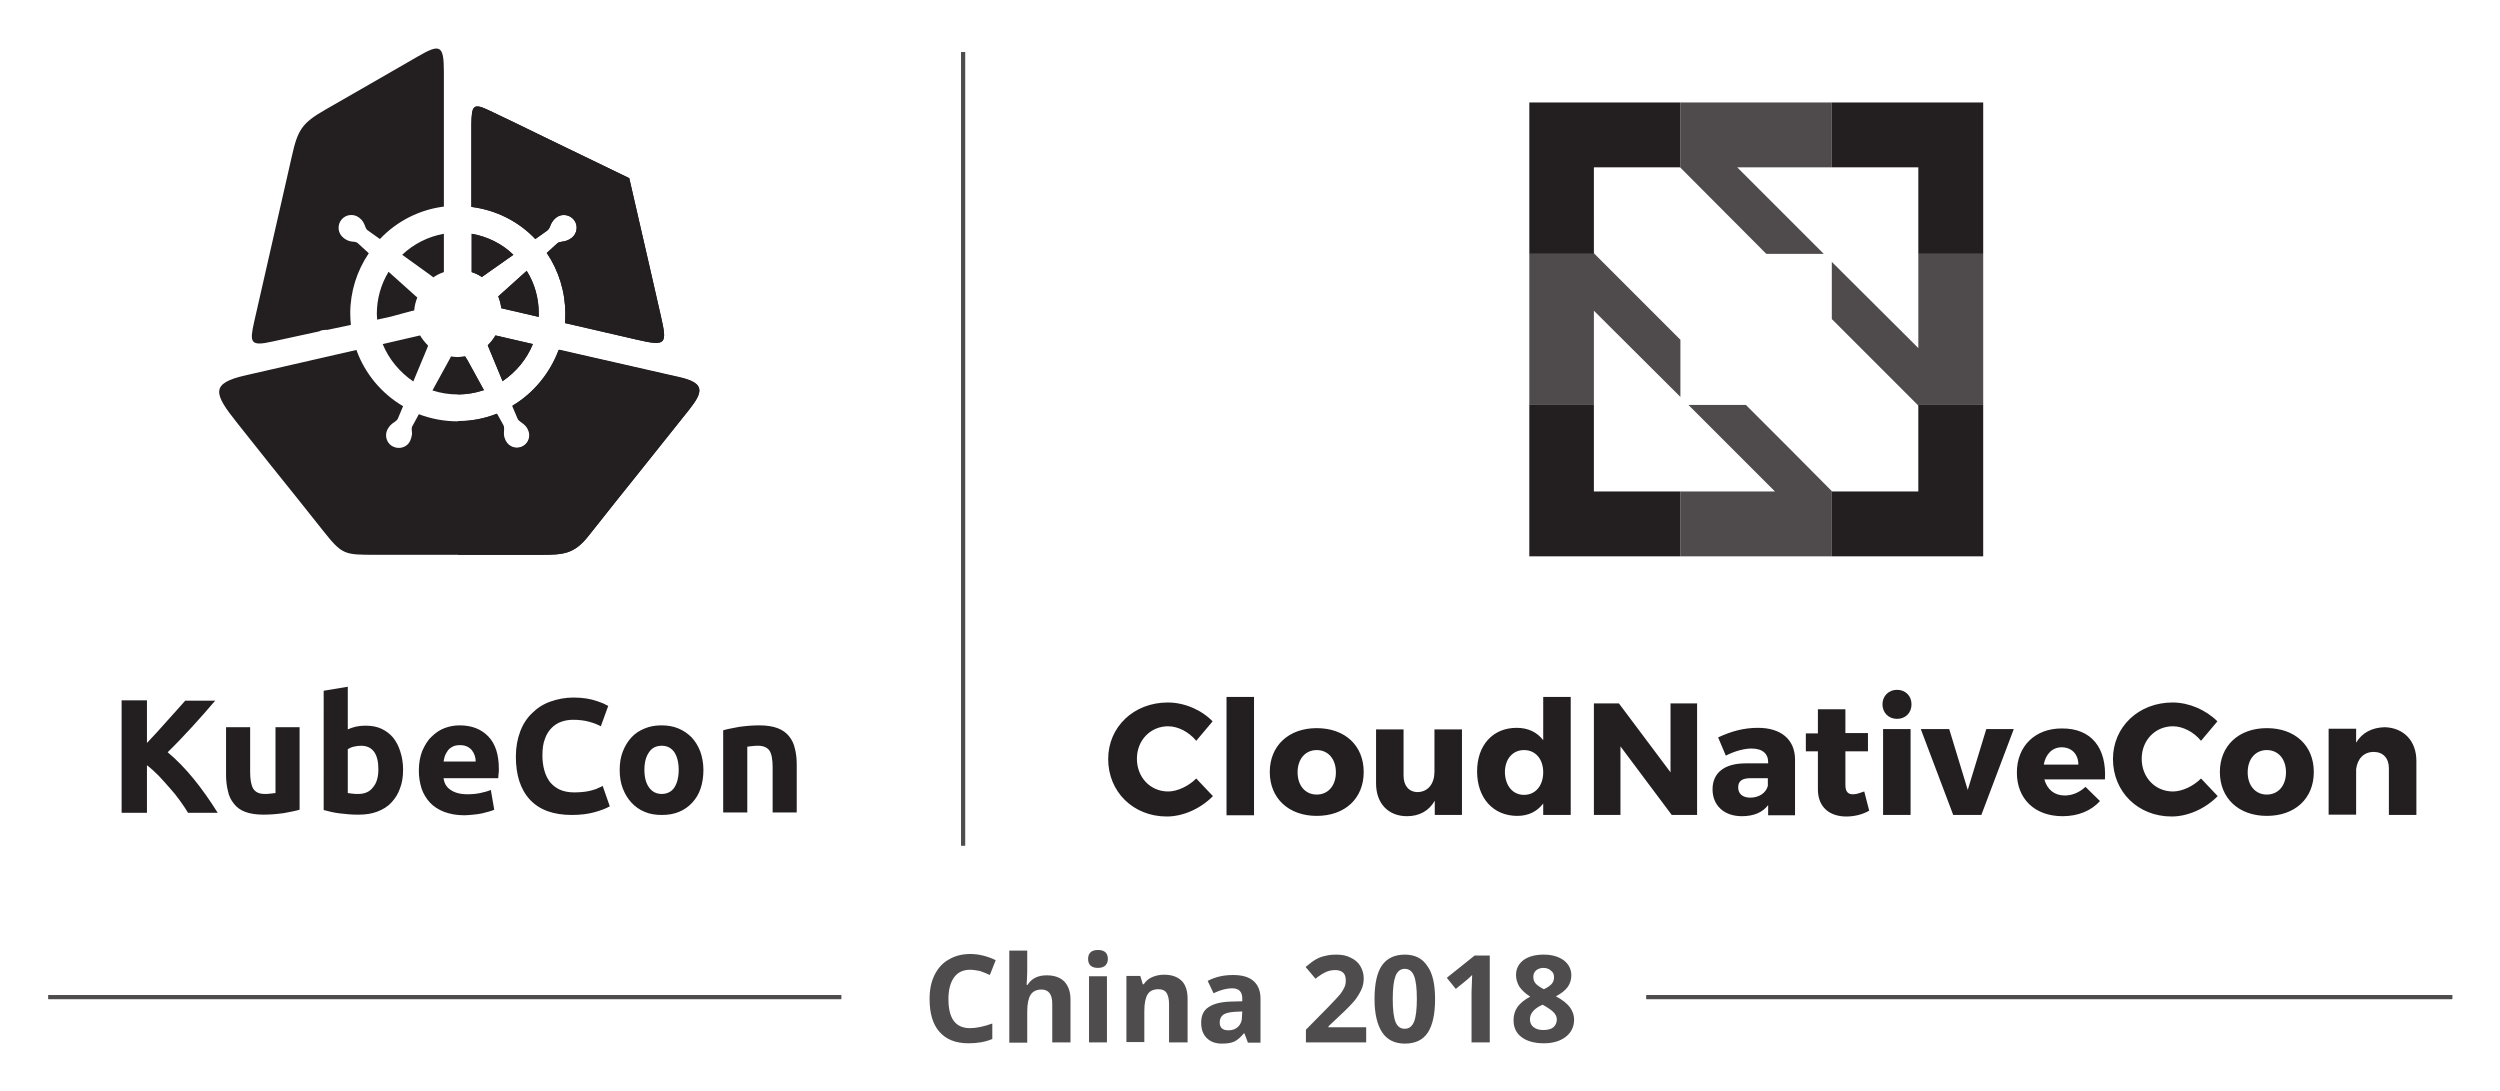 <svg xmlns="http://www.w3.org/2000/svg" role="img" xmlns:xlink="http://www.w3.org/1999/xlink" viewBox="-8.56 -11.56 809.12 353.12"><style>svg {enable-background:new 0 0 792 334}</style><style>.st0{opacity:.8}.st1{fill:#231f20}</style><g class="st0"><path id="SVGID_1_" d="M524.3 310.5h260.8v1.3H524.3z" class="st1"/><defs><path id="SVGID_2_" d="M524.3 310.5h260.8v1.3H524.3z"/></defs><clipPath id="SVGID_4_"><use overflow="visible" xlink:href="#SVGID_2_"/></clipPath><path fill="#231f20" d="M524.3 310.5h260.8v1.3H524.3z" clip-path="url(#SVGID_4_)"/></g><g class="st0"><path id="SVGID_3_" d="M7.1 310.5h256.6v1.3H7.1z" class="st1"/><defs><path id="SVGID_6_" d="M7.1 310.5h256.6v1.3H7.1z"/></defs><clipPath id="SVGID_7_"><use overflow="visible" xlink:href="#SVGID_6_"/></clipPath><path fill="#231f20" d="M7.1 310.5h256.6v1.3H7.1z" clip-path="url(#SVGID_7_)"/></g><path d="M225.5 224.8c1.3-.4 3-.7 5.1-1.1 2.1-.3 4.3-.5 6.6-.5s4.3.3 5.9.9c1.6.6 2.8 1.5 3.7 2.6s1.6 2.5 1.9 4c.4 1.5.6 3.3.6 5.1v15.6h-7.8v-14.6c0-2.5-.3-4.3-1-5.4-.7-1-1.9-1.6-3.7-1.6-.6 0-1.2 0-1.8.1s-1.2.1-1.7.2v21.3h-7.8v-26.6zm-14.4 12.8c0-2.4-.5-4.3-1.4-5.7-1-1.4-2.3-2.1-4.1-2.1s-3.2.7-4.1 2.1c-1 1.4-1.5 3.3-1.5 5.7s.5 4.3 1.5 5.7 2.4 2.1 4.1 2.1 3.2-.7 4.1-2.1c.9-1.4 1.4-3.3 1.4-5.7m8 0c0 2.2-.3 4.2-.9 6-.6 1.8-1.5 3.3-2.7 4.6s-2.6 2.3-4.3 3-3.5 1-5.6 1c-2 0-3.9-.3-5.5-1-1.7-.7-3.1-1.7-4.3-3s-2.1-2.8-2.8-4.6-1-3.8-1-6 .3-4.1 1-5.9c.7-1.8 1.6-3.3 2.8-4.6s2.6-2.2 4.3-2.9 3.5-1 5.4-1c2 0 3.8.3 5.5 1s3.1 1.7 4.3 2.9c1.2 1.3 2.1 2.8 2.8 4.6.6 1.7 1 3.7 1 5.9m-42.6 14.6c-5.9 0-10.4-1.6-13.5-4.9-3.1-3.3-4.6-8-4.6-14 0-3 .5-5.7 1.4-8.1.9-2.4 2.2-4.4 3.9-6 1.6-1.6 3.6-2.9 5.9-3.7 2.3-.8 4.7-1.3 7.4-1.3 1.5 0 2.9.1 4.2.3s2.4.5 3.3.8c.9.3 1.7.6 2.4.9.6.3 1.1.6 1.4.7l-2.4 6.6c-1.1-.6-2.4-1.1-3.9-1.5s-3.2-.6-5.1-.6c-1.3 0-2.5.2-3.7.6-1.2.4-2.3 1.1-3.2 2s-1.7 2.1-2.2 3.6c-.6 1.5-.8 3.3-.8 5.4 0 1.7.2 3.2.6 4.7.4 1.5 1 2.7 1.8 3.8.8 1 1.9 1.9 3.2 2.5s2.9.9 4.8.9c1.2 0 2.3-.1 3.2-.2.9-.1 1.8-.3 2.5-.5s1.4-.4 1.9-.7c.6-.2 1.1-.5 1.5-.7l2.3 6.6c-1.2.7-2.8 1.3-4.9 1.9-2.2.6-4.6.9-7.4.9m-31.1-17.3c0-.7-.1-1.3-.3-1.9-.2-.6-.5-1.2-.9-1.7s-.9-.9-1.5-1.2-1.4-.5-2.3-.5c-.9 0-1.6.1-2.3.4-.6.3-1.2.7-1.6 1.2-.4.5-.7 1.1-1 1.7-.2.6-.4 1.3-.5 2h10.4zm-18.4 3c0-2.5.4-4.6 1.1-6.4.8-1.8 1.7-3.4 3-4.6 1.2-1.2 2.6-2.2 4.2-2.8 1.6-.6 3.2-.9 4.9-.9 3.9 0 7 1.2 9.3 3.6 2.3 2.4 3.4 5.9 3.4 10.6 0 .5 0 1-.1 1.5 0 .5-.1 1-.1 1.4H135c.2 1.6.9 2.9 2.3 3.8 1.3.9 3.1 1.4 5.4 1.4 1.4 0 2.8-.1 4.2-.4 1.4-.3 2.5-.6 3.4-1l1.1 6.4c-.4.2-1 .4-1.7.6-.7.2-1.5.4-2.3.6-.9.2-1.8.3-2.8.4-1 .1-2 .2-2.9.2-2.5 0-4.6-.4-6.5-1.1-1.8-.7-3.4-1.7-4.6-3-1.2-1.3-2.1-2.8-2.7-4.5-.6-1.9-.9-3.8-.9-5.8m-5.1-.3c0 2.2-.3 4.2-1 6-.6 1.8-1.6 3.3-2.8 4.6-1.2 1.3-2.7 2.2-4.5 2.9s-3.8 1-6.1 1c-.9 0-1.9 0-3-.1l-3-.3c-1-.1-2-.3-2.9-.5s-1.7-.4-2.4-.6V212l7.8-1.3v13.8c.9-.4 1.8-.7 2.7-.9.9-.2 2-.3 3-.3 2 0 3.7.3 5.2 1s2.8 1.7 3.8 2.9c1 1.3 1.8 2.8 2.3 4.5.6 1.8.9 3.8.9 5.9m-8-.2c0-5-1.9-7.6-5.6-7.6-.8 0-1.6.1-2.4.3s-1.4.5-1.9.8v14.2c.4.1.9.1 1.5.2s1.2.1 1.9.1c2.1 0 3.7-.7 4.8-2.2 1.2-1.4 1.7-3.4 1.7-5.8m-25.5 13.1c-1.3.4-3 .7-5.1 1.1-2.1.3-4.3.5-6.6.5s-4.3-.3-5.9-.9c-1.6-.6-2.8-1.5-3.7-2.7-.9-1.1-1.6-2.5-1.9-4.1-.4-1.6-.6-3.3-.6-5.2v-15.4h7.8v14.4c0 2.5.3 4.3 1 5.5.7 1.1 1.9 1.7 3.7 1.7.6 0 1.2 0 1.8-.1.6-.1 1.2-.1 1.7-.2v-21.3h7.8v26.7zm-36.1 1c-.7-1.2-1.6-2.5-2.6-3.9s-2.1-2.8-3.3-4.1c-1.2-1.4-2.4-2.7-3.6-4-1.3-1.3-2.5-2.4-3.8-3.4v15.4h-8.2v-36.4H39v13.8c2.1-2.2 4.3-4.6 6.4-7 2.2-2.4 4.2-4.7 6-6.7h9.7c-2.5 2.9-5 5.8-7.5 8.5s-5.1 5.5-7.9 8.2c2.9 2.4 5.7 5.3 8.4 8.6s5.3 7 7.8 11h-9.6zM118 90.9l-4.5 1c0-.6-.1-1.3-.1-1.9 0-4.8 1.3-9.5 3.8-13.6l8.8 7.9c.2.1.3.3.5.4-.5 1.3-.9 2.7-1 4.2-.3.1-.6.2-.9.2l-6.6 1.8zm17.1-26.8v12.4c-1.2.4-2.4 1-3.4 1.7l-1.2-.9-8.9-6.4c3.7-3.5 8.4-5.9 13.5-6.8M73.7 92.6C78 73.7 81.6 57.9 85.9 39c1.9-8.5 3.2-10.7 10.9-15.1 10.6-6.1 18.5-10.6 29.9-17.2 7.1-4.1 8.4-3.8 8.4 4.9v43.7c-7.9 1-15.2 4.7-20.7 10.5l-3.8-2.7c-.5-.3-.7-.7-.9-1.2-.5-1.3-.8-2.1-2-3-1.8-1.4-4.4-1.1-5.8.7s-1.1 4.4.7 5.8c.6.5 1.3.9 2.1 1.1.5.1 1 .2 1.5.2.5.1.8.2 1.1.5l3.5 3.2c-3.9 5.8-6 12.5-6 19.5 0 1.3.1 2.5.2 3.7l-7.6 1.6c-.5 0-1 0-1.6.1-.4.1-.8.2-1.1.4-5 1.1-10.1 2.2-15.2 3.3-7.1 1.6-7.3.3-5.8-6.4m70.4-16.1V64.1c5.1.9 9.8 3.2 13.5 6.8l-9.8 6.9c-.1.1-.3.2-.4.3-1-.7-2.1-1.2-3.3-1.6M165.8 91l-12.1-2.8c-.2-1.3-.5-2.6-1-3.8l.3-.3 8.9-8c2.6 4.1 3.9 8.9 3.9 13.7V91M150 24.3c6.5 3.1 11.3 5.4 17.8 8.6l27.3 13.2c2.3 9.9 4.5 19.7 6.8 29.6 1.3 5.9 2.1 9 3.4 14.9 2.1 9.2 1.9 10-7.6 7.8L174.3 93c.1-1 .1-2 .1-3.1 0-7-2.1-13.8-6-19.6l3.3-3c.4-.4.8-.5 1.4-.6 1.4-.2 2.2-.4 3.4-1.3 1.8-1.4 2.1-4.1.7-5.8-1.4-1.8-4.1-2.1-5.8-.7-.6.5-1.1 1.1-1.5 1.8-.2.5-.4.9-.6 1.4-.2.4-.4.7-.8 1l-3.8 2.7c-5.5-5.8-12.8-9.4-20.7-10.4V28.7c.1-6.3.6-7 6-4.4m-8 79.5c-.8.1-1.6.2-2.4.2-.8 0-1.5-.1-2.2-.2-.1.3-.3.5-.4.8l-5.6 10.2c2.7.9 5.5 1.3 8.3 1.3 2.9 0 5.7-.5 8.4-1.4l-5.5-10c-.3-.3-.5-.6-.6-.9m9.8-6.8l12.1 2.8c-2 4.9-5.4 9-9.8 12l-4.8-11.6c1-1 1.8-2 2.5-3.2m-36.5 2.8l12.1-2.8c.7 1.2 1.6 2.3 2.6 3.3-.1.3-.2.5-.3.8l-4.5 10.8c-4.4-3-7.9-7.2-9.9-12.1m99.2 21.2c-5.8 7.2-8.4 10.6-14.2 17.8-6.6 8.2-11.9 14.9-18.4 23.1-4.7 5.9-8 6.1-15.8 6.1H113c-10.2 0-10.8 0-17-7.8-6.1-7.7-10.9-13.7-17.1-21.4-4.8-6-6-7.6-10.8-13.6-7.5-9.4-8.7-12.7 2.9-15.3l35.8-8.2c2.7 7.6 8.1 14.1 15.1 18.2l-1.6 3.8c-.2.6-.5.8-1 1.2-1.2.8-1.8 1.3-2.5 2.6-1 2.1-.1 4.6 1.9 5.5 2.1 1 4.6.1 5.5-1.9.3-.7.5-1.4.6-2.2 0-.5-.1-1-.1-1.5s0-.8.3-1.2l2-3.7c4 1.5 8.2 2.3 12.5 2.3 4.3 0 8.6-.8 12.6-2.4l2 3.6c.3.5.3.9.3 1.5-.1 1.4-.2 2.2.5 3.6 1 2.1 3.5 2.9 5.5 1.9 2.1-1 2.9-3.5 1.9-5.5-.3-.7-.8-1.3-1.4-1.8l-1.2-.9c-.4-.3-.6-.5-.8-1l-1.7-4c6.9-4.1 12.2-10.6 15-18.1l39.5 9c7.9 1.8 7.3 4.6 2.8 10.3" class="st1"/><path d="M144.1 76.5V64.1c5.1.9 9.8 3.2 13.5 6.8l-9.8 6.9c-.1.1-.3.2-.4.3-1-.7-2.1-1.2-3.3-1.6M165.8 91l-12.1-2.8c-.2-1.3-.5-2.6-1-3.8l.3-.3 8.9-8c2.6 4.1 3.9 8.9 3.9 13.7V91M150 24.3c6.5 3.1 11.3 5.4 17.8 8.6l27.3 13.2c2.3 9.9 4.5 19.7 6.8 29.6 1.3 5.9 2.1 9 3.4 14.9 2.1 9.2 1.9 10-7.6 7.8L174.3 93c.1-1 .1-2 .1-3.1 0-7-2.1-13.8-6-19.6l3.3-3c.4-.4.8-.5 1.4-.6 1.4-.2 2.2-.4 3.4-1.3 1.8-1.4 2.1-4.1.7-5.8-1.4-1.8-4.1-2.1-5.8-.7-.6.5-1.1 1.1-1.5 1.8-.2.5-.4.9-.6 1.4-.2.4-.4.7-.8 1l-3.8 2.7c-5.5-5.8-12.8-9.4-20.7-10.4V28.7c.1-6.3.6-7 6-4.4m1.8 72.7l12.1 2.8c-2 4.9-5.4 9-9.8 12l-4.8-11.6c1-1 1.8-2 2.5-3.2m-12.2 19.1V104c.8 0 1.6-.1 2.4-.2.2.3.3.6.5.9l5.5 10c-2.7.9-5.5 1.4-8.4 1.4m74.9 4.9c-5.8 7.2-8.4 10.6-14.2 17.8-6.6 8.2-11.9 14.9-18.4 23.1-4.7 5.9-8 6.1-15.8 6.1h-26.4v-43.3c4.3 0 8.6-.8 12.6-2.4l2 3.6c.3.5.3.9.3 1.5-.1 1.4-.2 2.2.5 3.6 1 2.1 3.5 2.9 5.5 1.9 2.1-1 2.9-3.5 1.9-5.5-.3-.7-.8-1.3-1.4-1.8l-1.2-.9c-.4-.3-.6-.5-.8-1l-1.7-4c6.9-4.1 12.2-10.6 15-18.1l39.5 9c7.7 1.9 7.1 4.7 2.6 10.4m292.8-1.5h-20.9v49h48.9v-21h-28zm105 .2v27.8h-27.9l-.1-.1v21.1h49v-49h-21.2zM486.4 70.6h21.1l-.2-.2V42.6h27.9l.1.1V21.6h-48.9zm97.9-49v21h28v28h21v-49z" class="st1"/><path fill="#231f20" d="M581.7 70.6l-28-28h30.6v-21h-49v21.1l27.8 27.9zm-25.2 48.9h-18.6l23.2 23.2 4.8 4.8h-30.6v21h49v-21.1l-13.9-14zm55.8-48.9v30.5l-4.8-4.8-23.2-23.1v18.5l13.9 13.9 13.9 13.9h21.2V70.6zm-77 27.8l-27.8-27.8h-21.1v48.9h20.9V89l28 27.9z" opacity=".8"/><path d="M383.9 221.9l-5.3 6.3c-2.4-2.9-5.9-4.7-9.1-4.7-5.7 0-10.1 4.5-10.1 10.5s4.3 10.6 10.1 10.6c3 0 6.6-1.7 9.1-4.2l5.4 5.7c-3.9 4-9.6 6.6-14.9 6.6-10.9 0-19-8-19-18.6 0-10.4 8.3-18.3 19.3-18.3 5.4 0 10.9 2.4 14.5 6.1zm4.5 30.3V214h8.9v38.3h-8.9v-.1zm44.4-13.9c0 8.6-6.1 14.2-15.2 14.2s-15.2-5.7-15.2-14.2 6.1-14.2 15.2-14.2 15.2 5.6 15.2 14.2zm-21.4.1c0 4.3 2.5 7.2 6.2 7.2s6.2-2.9 6.2-7.2-2.5-7.2-6.2-7.2-6.2 2.9-6.2 7.2zm53.3 13.8h-8.9v-4.6c-1.9 3.3-5 5-9 5-6 0-10-4.1-10-10.6v-17.5h8.9v15c0 3.3 1.8 5.3 4.6 5.3 3.4-.1 5.4-2.8 5.4-6.6v-13.7h8.9v27.7h.1zm35.1 0h-8.9v-3.7c-2 2.6-4.8 4-8.4 4-7.8 0-13-5.8-13-14.4 0-8.5 5.1-14.1 12.8-14.1 3.7 0 6.6 1.4 8.6 4v-14h8.9v38.2zm-8.9-13.8c0-4.3-2.5-7.2-6.2-7.2s-6.2 2.9-6.2 7.2c.1 4.3 2.5 7.3 6.2 7.3s6.2-3 6.2-7.3zm41.6 13.8L515.9 230v22.2h-8.6v-36.1h8.1l16.7 22.3v-22.3h8.6v36.1h-8.2zm39.9-18.1v18.2h-8.7V249c-1.8 2.4-4.7 3.6-8.5 3.6-5.9 0-9.5-3.6-9.5-8.7 0-5.3 3.8-8.4 10.7-8.4h7.3v-.4c0-2.7-1.8-4.4-5.4-4.4-2.3 0-5.4.8-8.3 2.3l-2.5-5.9c4.3-2 8.3-3.1 12.9-3.1 7.5 0 11.9 3.8 12 10.1zm-8.8 8.7v-2.5H558c-2.7 0-4 .9-4 3 0 2 1.4 3.3 3.9 3.3 2.8 0 5.1-1.5 5.7-3.8zm32.8 8c-2 1.2-4.7 1.9-7.4 1.9-5.4 0-9.2-3-9.2-8.8v-12.3h-3.9v-5.8h3.9V218h8.9v7.7h7.3v5.9h-7.3v10.9c0 2.2.9 3.1 2.6 3 .9 0 2.1-.4 3.5-.9l1.6 6.2zm13.7-34.4c0 2.8-2 4.7-4.7 4.7s-4.7-2-4.7-4.7 2-4.7 4.7-4.7c2.8 0 4.7 2 4.7 4.7zm-9.2 35.8v-27.8h8.9v27.8h-8.9zm22.7 0l-10.5-27.8h9.2l6 19.7 6-19.7h8.9l-10.5 27.8h-9.1zm49.1-11.5h-19.6c.9 3.3 3.3 5.2 6.6 5.2 2.4 0 4.8-1 6.7-2.8l4.7 4.6c-2.8 3.1-7 4.9-12.1 4.9-9.1 0-14.8-5.7-14.8-14.1 0-8.6 5.9-14.3 14.5-14.3 9.7-.1 14.6 6.4 14 16.5zm-8.6-4.8c0-3.4-2.2-5.6-5.4-5.6-3.1 0-5.2 2.3-5.8 5.6h11.2zm45-14l-5.3 6.3c-2.4-2.9-5.9-4.7-9.1-4.7-5.7 0-10.1 4.5-10.1 10.5s4.3 10.6 10.1 10.6c3 0 6.6-1.7 9.1-4.2l5.4 5.7c-3.9 4-9.6 6.6-14.9 6.6-10.9 0-19-8-19-18.6 0-10.4 8.3-18.3 19.3-18.3 5.3 0 10.8 2.4 14.5 6.1zm31.2 16.4c0 8.6-6.1 14.2-15.2 14.2s-15.2-5.7-15.2-14.2 6.1-14.2 15.2-14.2 15.2 5.6 15.2 14.2zm-21.4.1c0 4.3 2.5 7.2 6.2 7.2s6.2-2.9 6.2-7.2-2.5-7.2-6.2-7.2-6.2 2.9-6.2 7.2zm54.6-3.7v17.5h-8.9v-15.1c0-3.3-1.9-5.3-4.9-5.3-3.3 0-5.3 2.3-5.7 5.6v14.7h-8.9v-27.8h8.9v4.5c2-3.3 5.2-4.9 9.3-5 6.1.2 10.2 4.4 10.2 10.9z" class="st1"/><g class="st0"><path id="SVGID_5_" d="M302.5 5.3h1.3v256.8h-1.3z" class="st1"/><defs><path id="SVGID_8_" d="M302.5 5.3h1.3v256.8h-1.3z"/></defs><clipPath id="SVGID_9_"><use overflow="visible" xlink:href="#SVGID_8_"/></clipPath><path fill="#231f20" d="M302.5 5.3h1.3v256.8h-1.3z" clip-path="url(#SVGID_9_)"/></g><g class="st0"><path d="M305.4 302.3c-2.2 0-4 .8-5.2 2.5s-1.8 4-1.8 7c0 6.3 2.3 9.4 7 9.4 2 0 4.4-.5 7.2-1.5v5c-2.3 1-4.9 1.4-7.7 1.4-4.1 0-7.2-1.2-9.4-3.7s-3.2-6-3.2-10.7c0-2.9.5-5.5 1.6-7.7s2.6-3.9 4.6-5c2-1.2 4.3-1.8 7-1.8s5.5.7 8.2 2l-1.9 4.8c-1-.5-2.1-.9-3.2-1.3-1.1-.2-2.2-.4-3.2-.4zm32.4 23.5H332v-12.5c0-3.1-1.2-4.6-3.5-4.6-1.6 0-2.8.6-3.5 1.7s-1.1 2.9-1.1 5.4v10.1h-5.8v-29.8h5.8v6.1c0 .5 0 1.6-.1 3.3l-.1 1.7h.3c1.3-2.1 3.4-3.1 6.2-3.1 2.5 0 4.4.7 5.7 2 1.3 1.4 2 3.3 2 5.8v13.9h-.1zm5.8-27c0-1.9 1.1-2.9 3.2-2.9s3.2 1 3.2 2.9c0 .9-.3 1.6-.8 2.1s-1.3.8-2.4.8c-2.1 0-3.2-1-3.2-2.9zm6.1 27h-5.8v-21.4h5.8v21.4zm25.9 0h-5.8v-12.5c0-1.5-.3-2.7-.8-3.5s-1.4-1.2-2.6-1.2c-1.6 0-2.8.5-3.5 1.6s-1.1 2.9-1.1 5.4v10.1H356v-21.4h4.5l.8 2.7h.3c.7-1 1.5-1.8 2.7-2.3 1.1-.5 2.4-.8 3.9-.8 2.5 0 4.4.7 5.7 2 1.3 1.3 1.9 3.3 1.9 5.8v14.1h-.2zm19.7 0l-1.1-2.9h-.2c-1 1.2-2 2.1-3 2.6s-2.4.7-4.1.7c-2.1 0-3.7-.6-4.9-1.8-1.2-1.2-1.8-2.8-1.8-5 0-2.3.8-4 2.4-5 1.6-1.1 4-1.7 7.2-1.8l3.7-.1v-.9c0-2.2-1.1-3.3-3.3-3.3-1.7 0-3.7.5-6 1.6l-1.9-4c2.5-1.3 5.2-1.9 8.2-1.9 2.9 0 5.1.6 6.6 1.9s2.3 3.2 2.3 5.7v14.3h-4.1v-.1zm-1.8-10l-2.3.1c-1.7.1-3 .4-3.8.9-.8.6-1.2 1.4-1.2 2.6 0 1.6.9 2.5 2.8 2.5 1.4 0 2.4-.4 3.2-1.2.8-.8 1.2-1.8 1.2-3.1l.1-1.8zm40.2 10h-19.6v-4.1l7-7.1c2.1-2.1 3.4-3.6 4.1-4.4.6-.8 1.1-1.6 1.4-2.3.3-.7.4-1.4.4-2.2 0-1.1-.3-2-.9-2.5s-1.4-.8-2.5-.8-2.1.2-3.2.7c-1 .5-2.1 1.2-3.2 2.1l-3.2-3.8c1.4-1.2 2.5-2 3.4-2.5s1.9-.9 3-1.1c1.1-.3 2.3-.4 3.6-.4 1.8 0 3.3.3 4.6 1 1.3.6 2.4 1.5 3.1 2.7s1.1 2.5 1.1 3.9c0 1.3-.2 2.5-.7 3.6s-1.2 2.3-2.1 3.5c-1 1.2-2.6 2.9-5 5.1l-3.6 3.4v.3h12.2v4.9h.1zm22.2-14c0 4.9-.8 8.5-2.4 10.9s-4.1 3.5-7.4 3.5c-3.2 0-5.7-1.2-7.3-3.6-1.6-2.4-2.5-6-2.5-10.8 0-4.9.8-8.6 2.4-10.9s4.1-3.5 7.4-3.5c3.2 0 5.7 1.2 7.3 3.7 1.7 2.3 2.5 5.9 2.5 10.7zm-13.7 0c0 3.4.3 5.9.9 7.4s1.6 2.2 3 2.2 2.4-.8 3-2.3.9-4 .9-7.4-.3-5.9-.9-7.4-1.6-2.3-3-2.3-2.4.8-3 2.3c-.6 1.6-.9 4-.9 7.5zm31.4 14h-5.9v-16.2l.1-2.7.1-2.9c-1 1-1.7 1.6-2.1 1.9l-3.2 2.6-2.9-3.6 9-7.2h4.9v28.1zm17.4-28.4c2.7 0 4.8.6 6.5 1.8 1.6 1.2 2.5 2.9 2.5 4.9 0 1.4-.4 2.7-1.2 3.8-.8 1.1-2.1 2.1-3.8 3 2.1 1.1 3.6 2.3 4.5 3.5s1.4 2.6 1.4 4c0 2.3-.9 4.2-2.7 5.6-1.8 1.4-4.2 2.1-7.1 2.1-3.1 0-5.5-.7-7.2-2-1.8-1.3-2.6-3.2-2.6-5.5 0-1.6.4-3 1.3-4.3.9-1.2 2.2-2.3 4.1-3.3-1.6-1-2.7-2.1-3.5-3.2-.7-1.2-1.1-2.4-1.1-3.8 0-2 .8-3.6 2.5-4.9 1.6-1.1 3.7-1.7 6.4-1.7zm-4.4 20.9c0 1.1.4 2 1.2 2.6.8.6 1.8.9 3.1.9 1.5 0 2.6-.3 3.3-.9.7-.6 1.1-1.5 1.1-2.5 0-.9-.4-1.7-1.1-2.4-.7-.7-1.9-1.5-3.5-2.4-2.7 1.2-4.1 2.8-4.1 4.7zm4.4-16.6c-1 0-1.8.3-2.4.8s-.9 1.2-.9 2.1c0 .8.2 1.5.7 2.1s1.4 1.2 2.7 1.9c1.3-.6 2.1-1.2 2.6-1.8.5-.6.7-1.3.7-2.1 0-.9-.3-1.6-1-2.1-.6-.6-1.5-.9-2.4-.9z" class="st1"/></g></svg>